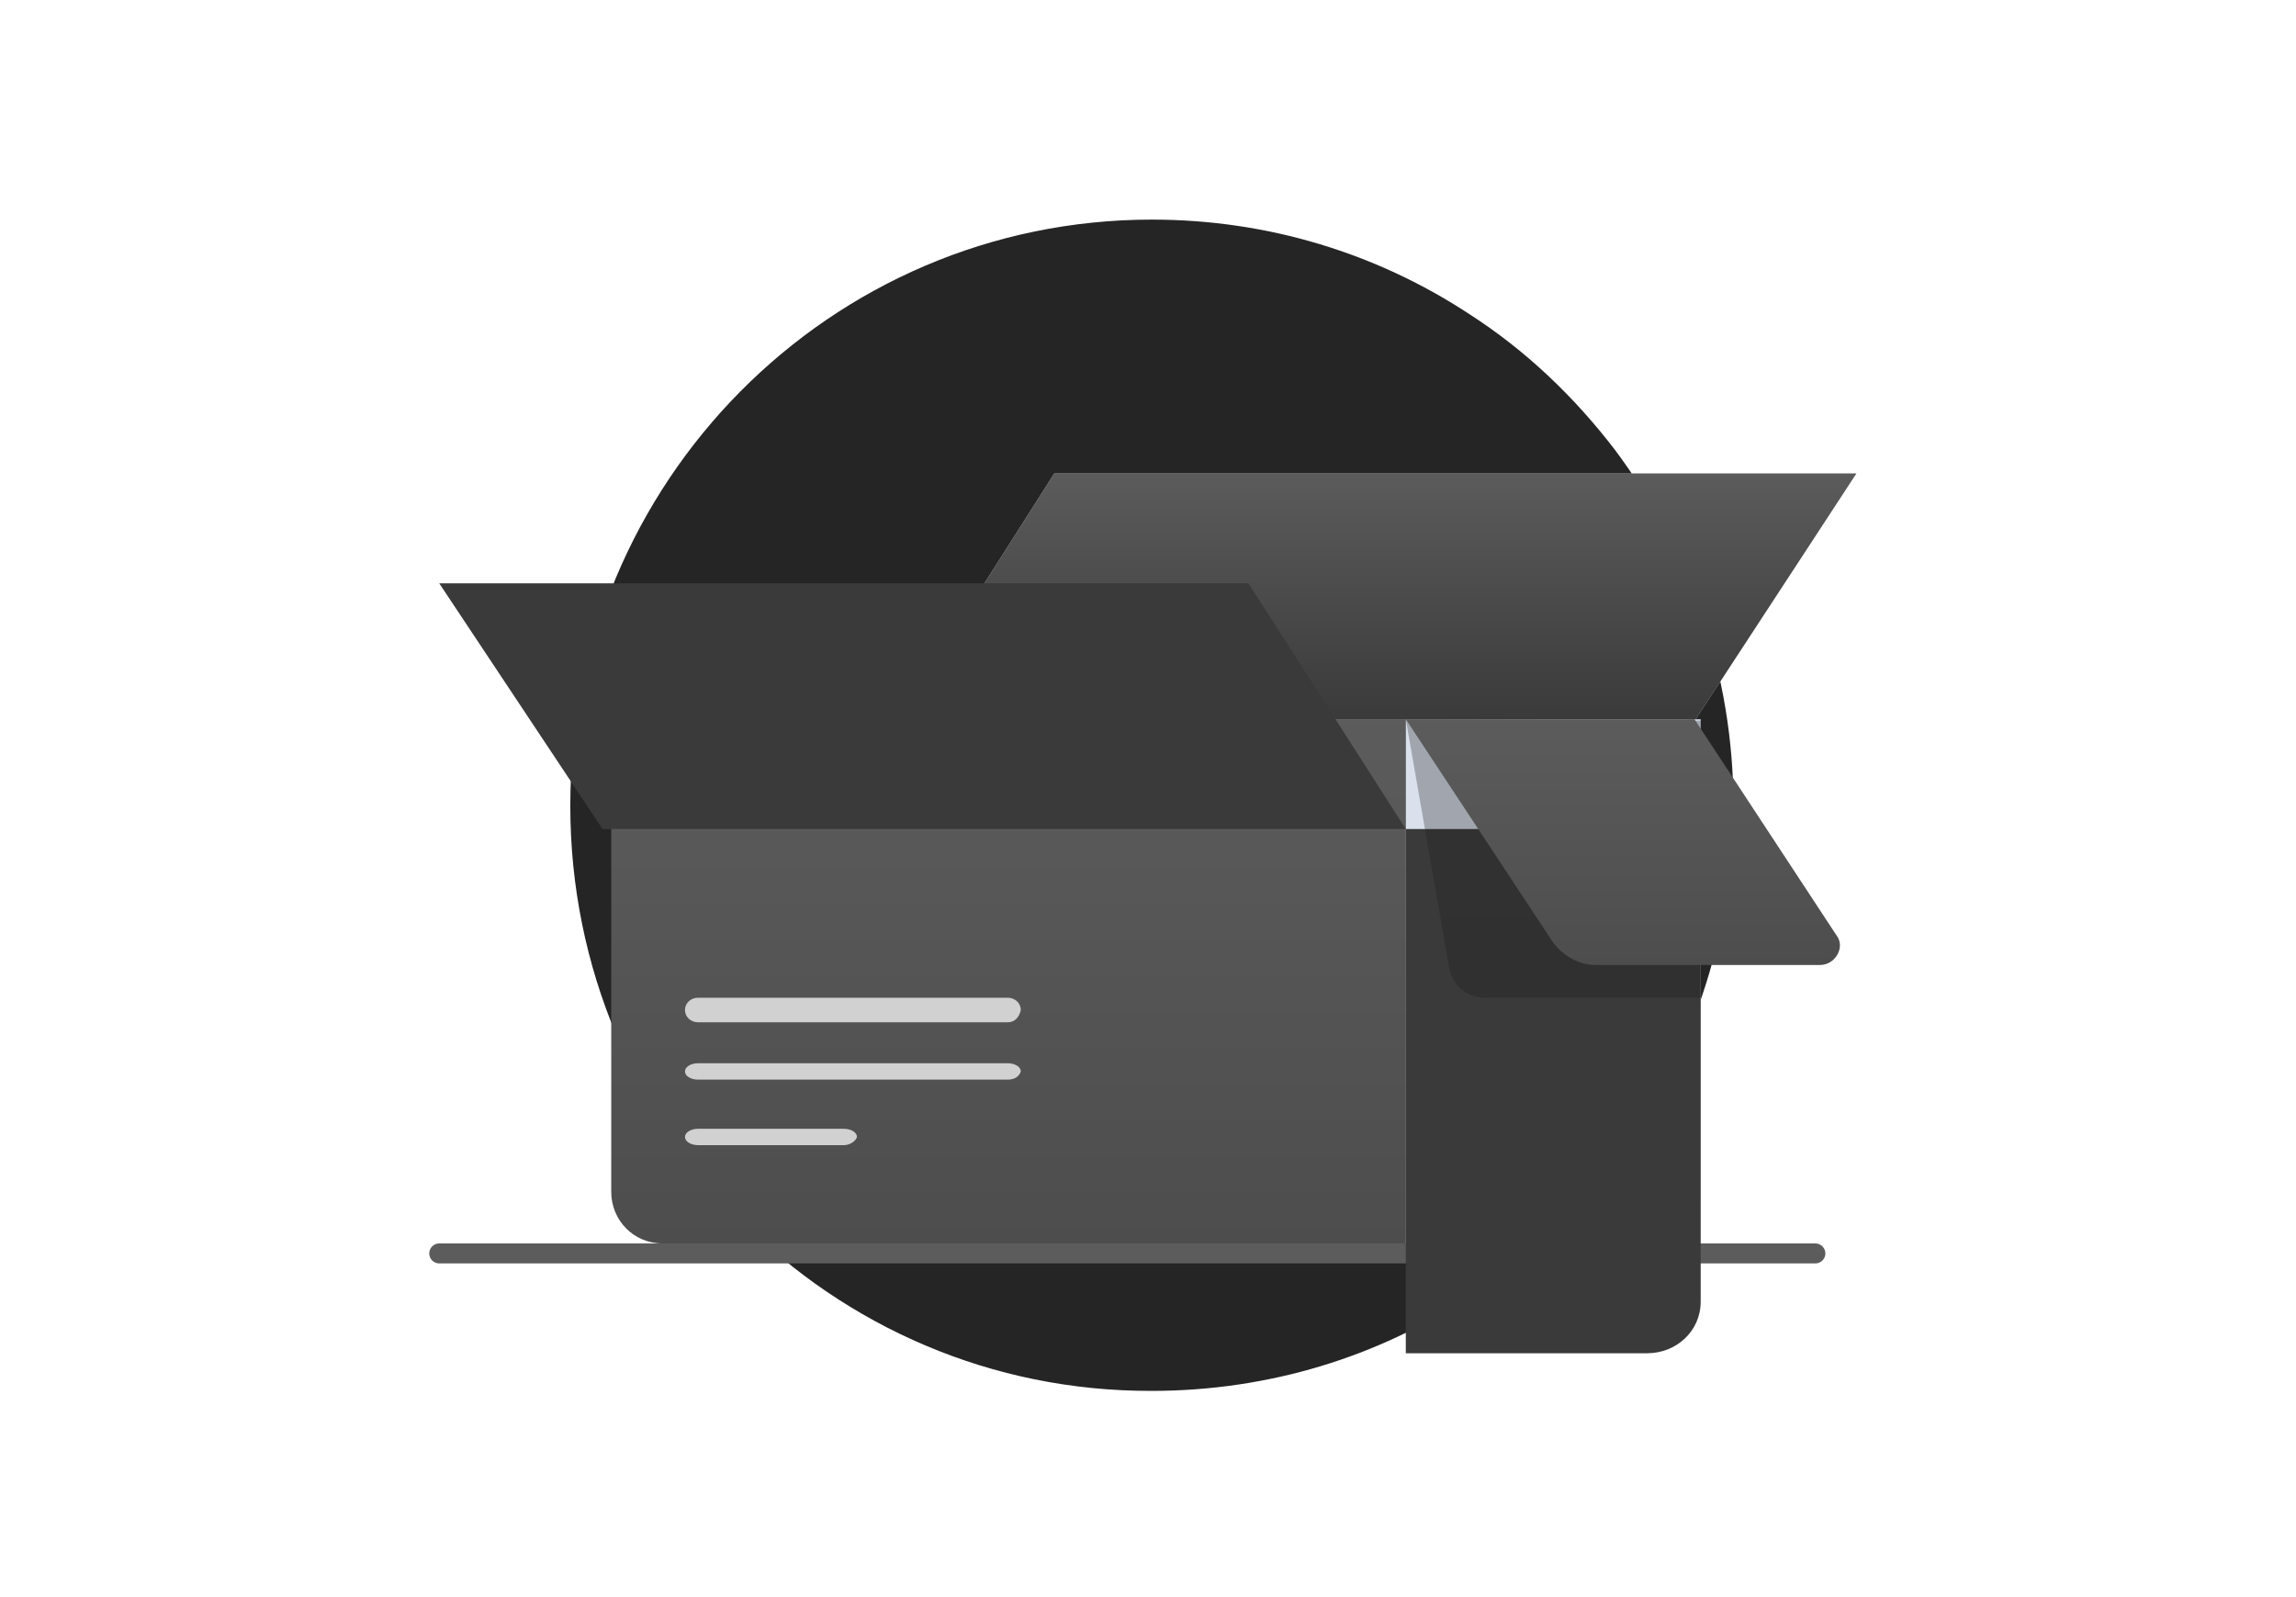 <svg width="230" height="160" viewBox="0 0 230 160" fill="none" xmlns="http://www.w3.org/2000/svg">
<path d="M173.648 80.727C173.648 93.954 169.219 106.384 161.837 116.19C157.748 121.55 152.865 126.225 147.187 129.874C138.101 135.918 127.086 139.339 115.388 139.339C83.249 139.453 57.129 113.226 57.129 80.727C57.129 48.341 83.135 22 115.388 22C127.086 22 137.988 25.421 147.187 31.465C152.865 35.114 157.748 39.789 161.837 45.148C169.219 55.069 173.648 67.385 173.648 80.727Z" fill="#252525"/>
<path d="M71.02 72.874H70.317C69.789 72.874 69.438 72.71 69.438 72.464C69.438 72.218 69.789 72.054 70.317 72.054H71.02C71.547 72.054 71.899 72.218 71.899 72.464C71.899 72.71 71.547 72.874 71.02 72.874Z" fill="#2D5887"/>
<path d="M71.02 76.157H70.317C69.789 76.157 69.438 75.993 69.438 75.746C69.438 75.5 69.789 75.336 70.317 75.336H71.02C71.547 75.336 71.899 75.5 71.899 75.746C71.899 75.993 71.547 76.157 71.02 76.157Z" fill="#2D5887"/>
<path d="M71.02 79.439H70.317C69.789 79.439 69.438 79.275 69.438 79.029C69.438 78.782 69.789 78.618 70.317 78.618H71.02C71.547 78.618 71.899 78.782 71.899 79.029C71.899 79.275 71.547 79.439 71.02 79.439Z" fill="#2D5887"/>
<path d="M71.02 82.721H70.317C69.789 82.721 69.438 82.557 69.438 82.311C69.438 82.065 69.789 81.9 70.317 81.9H71.02C71.547 81.9 71.899 82.065 71.899 82.311C71.899 82.557 71.547 82.721 71.02 82.721Z" fill="#2D5887"/>
<path d="M103.119 72.874H91.553C91.084 72.874 90.772 72.71 90.772 72.464C90.772 72.218 91.084 72.054 91.553 72.054H103.119C103.588 72.054 103.9 72.218 103.9 72.464C103.9 72.71 103.588 72.874 103.119 72.874Z" fill="white"/>
<path d="M127.762 82.721H91.526C91.073 82.721 90.772 82.557 90.772 82.311C90.772 82.065 91.073 81.9 91.526 81.9H127.762C128.215 81.9 128.517 82.065 128.517 82.311C128.517 82.557 128.215 82.721 127.762 82.721Z" fill="url(#paint0_linear_4717_245)"/>
<path d="M103.164 76.157H87.405C86.963 76.157 86.669 75.993 86.669 75.746C86.669 75.5 86.963 75.336 87.405 75.336H103.164C103.606 75.336 103.901 75.5 103.901 75.746C103.901 75.993 103.606 76.157 103.164 76.157Z" fill="#2D5887"/>
<path d="M115.474 79.439H87.404C86.963 79.439 86.669 79.275 86.669 79.029C86.669 78.782 86.963 78.618 87.404 78.618H115.474C115.915 78.618 116.209 78.782 116.209 79.029C116.062 79.275 115.768 79.439 115.474 79.439Z" fill="#2D5887"/>
<path d="M127.718 79.439H117.008C116.529 79.439 116.209 79.275 116.209 79.029C116.209 78.782 116.529 78.618 117.008 78.618H127.718C128.198 78.618 128.517 78.782 128.517 79.029C128.517 79.275 128.198 79.439 127.718 79.439Z" fill="white"/>
<path d="M134.306 79.439H130.114C129.648 79.439 129.338 79.275 129.338 79.029C129.338 78.782 129.648 78.618 130.114 78.618H134.306C134.771 78.618 135.082 78.782 135.082 79.029C135.082 79.275 134.771 79.439 134.306 79.439Z" fill="url(#paint1_linear_4717_245)"/>
<path d="M44 125.569H181.853" stroke="#5C5C5C" stroke-width="2" stroke-miterlimit="10" stroke-linecap="round" stroke-linejoin="round"/>
<path d="M140.825 72.054V124.569H66.371C63.434 124.569 61.231 122.209 61.231 119.406V72.054H140.825Z" fill="url(#paint2_linear_4717_245)"/>
<path d="M170.365 72.054V119.406C170.365 122.357 167.916 124.569 165.008 124.569H140.825V72.054H170.365Z" fill="#DAE1ED"/>
<g filter="url(#filter0_d_4717_245)">
<path d="M170.365 72.054V119.406C170.365 122.357 167.916 124.569 165.008 124.569H140.825V72.054H170.365Z" fill="#3A3A3A"/>
</g>
<path d="M89.951 72.054L105.607 47.437H185.956L169.857 72.054H89.951Z" fill="#C5CDDB"/>
<path d="M89.951 72.054L105.607 47.437H185.956L169.857 72.054H89.951Z" fill="url(#paint3_linear_4717_245)"/>
<path opacity="0.3" d="M170.365 72.198V99.953H148.826C146.825 99.953 145.441 98.658 145.133 96.789L140.825 72.054L170.365 72.198Z" fill="url(#paint4_linear_4717_245)"/>
<path d="M169.746 72.054H140.825L155.51 94.312C156.559 95.786 158.208 96.671 159.856 96.671H182.334C183.832 96.671 184.881 94.902 183.982 93.722L169.746 72.054Z" fill="url(#paint5_linear_4717_245)"/>
<g filter="url(#filter1_d_4717_245)">
<path d="M140.825 72.054L125.06 47.437H44L60.361 72.054H140.825Z" fill="#3A3A3A"/>
</g>
<path d="M100.954 102.414H69.921C69.196 102.414 68.616 101.867 68.616 101.184C68.616 100.5 69.196 99.953 69.921 99.953H100.954C101.679 99.953 102.259 100.5 102.259 101.184C102.114 101.867 101.679 102.414 100.954 102.414Z" fill="#D1D1D1"/>
<path d="M100.954 108.158H69.921C69.196 108.158 68.616 107.794 68.616 107.338C68.616 106.882 69.196 106.517 69.921 106.517H100.954C101.679 106.517 102.259 106.882 102.259 107.338C102.114 107.794 101.679 108.158 100.954 108.158Z" fill="#D1D1D1"/>
<path d="M84.522 114.723H69.942C69.205 114.723 68.616 114.358 68.616 113.902C68.616 113.446 69.205 113.082 69.942 113.082H84.522C85.259 113.082 85.848 113.446 85.848 113.902C85.701 114.358 85.112 114.723 84.522 114.723Z" fill="#D1D1D1"/>
<defs>
<filter id="filter0_d_4717_245" x="118.825" y="61.054" width="73.54" height="96.516" filterUnits="userSpaceOnUse" color-interpolation-filters="sRGB">
<feFlood flood-opacity="0" result="BackgroundImageFix"/>
<feColorMatrix in="SourceAlpha" type="matrix" values="0 0 0 0 0 0 0 0 0 0 0 0 0 0 0 0 0 0 127 0" result="hardAlpha"/>
<feOffset dy="11"/>
<feGaussianBlur stdDeviation="11"/>
<feColorMatrix type="matrix" values="0 0 0 0 0 0 0 0 0 0 0 0 0 0 0 0 0 0 0.27 0"/>
<feBlend mode="normal" in2="BackgroundImageFix" result="effect1_dropShadow_4717_245"/>
<feBlend mode="normal" in="SourceGraphic" in2="effect1_dropShadow_4717_245" result="shape"/>
</filter>
<filter id="filter1_d_4717_245" x="22" y="36.437" width="140.825" height="68.617" filterUnits="userSpaceOnUse" color-interpolation-filters="sRGB">
<feFlood flood-opacity="0" result="BackgroundImageFix"/>
<feColorMatrix in="SourceAlpha" type="matrix" values="0 0 0 0 0 0 0 0 0 0 0 0 0 0 0 0 0 0 127 0" result="hardAlpha"/>
<feOffset dy="11"/>
<feGaussianBlur stdDeviation="11"/>
<feColorMatrix type="matrix" values="0 0 0 0 0 0 0 0 0 0 0 0 0 0 0 0 0 0 0.27 0"/>
<feBlend mode="normal" in2="BackgroundImageFix" result="effect1_dropShadow_4717_245"/>
<feBlend mode="normal" in="SourceGraphic" in2="effect1_dropShadow_4717_245" result="shape"/>
</filter>
<linearGradient id="paint0_linear_4717_245" x1="90.941" y1="82.327" x2="128.561" y2="82.327" gradientUnits="userSpaceOnUse">
<stop stop-color="#FF66A9"/>
<stop offset="1" stop-color="#F53689"/>
</linearGradient>
<linearGradient id="paint1_linear_4717_245" x1="129.376" y1="79.004" x2="135.081" y2="79.004" gradientUnits="userSpaceOnUse">
<stop stop-color="#83A6FF"/>
<stop offset="1" stop-color="#5A78FF"/>
</linearGradient>
<linearGradient id="paint2_linear_4717_245" x1="101.002" y1="70.839" x2="101.002" y2="125.135" gradientUnits="userSpaceOnUse">
<stop stop-color="#5C5C5C"/>
<stop offset="0.996" stop-color="#4D4D4D"/>
</linearGradient>
<linearGradient id="paint3_linear_4717_245" x1="137.922" y1="46.868" x2="137.922" y2="72.319" gradientUnits="userSpaceOnUse">
<stop stop-color="#5C5C5C"/>
<stop offset="0.996" stop-color="#3A3A3A"/>
</linearGradient>
<linearGradient id="paint4_linear_4717_245" x1="155.602" y1="100.525" x2="155.602" y2="75.113" gradientUnits="userSpaceOnUse">
<stop offset="0.003" stop-color="#1C1C1C"/>
<stop offset="1" stop-color="#1D1D1D"/>
</linearGradient>
<linearGradient id="paint5_linear_4717_245" x1="162.556" y1="71.484" x2="162.556" y2="96.936" gradientUnits="userSpaceOnUse">
<stop stop-color="#5C5C5C"/>
<stop offset="0.996" stop-color="#4D4D4D"/>
</linearGradient>
</defs>
</svg>
